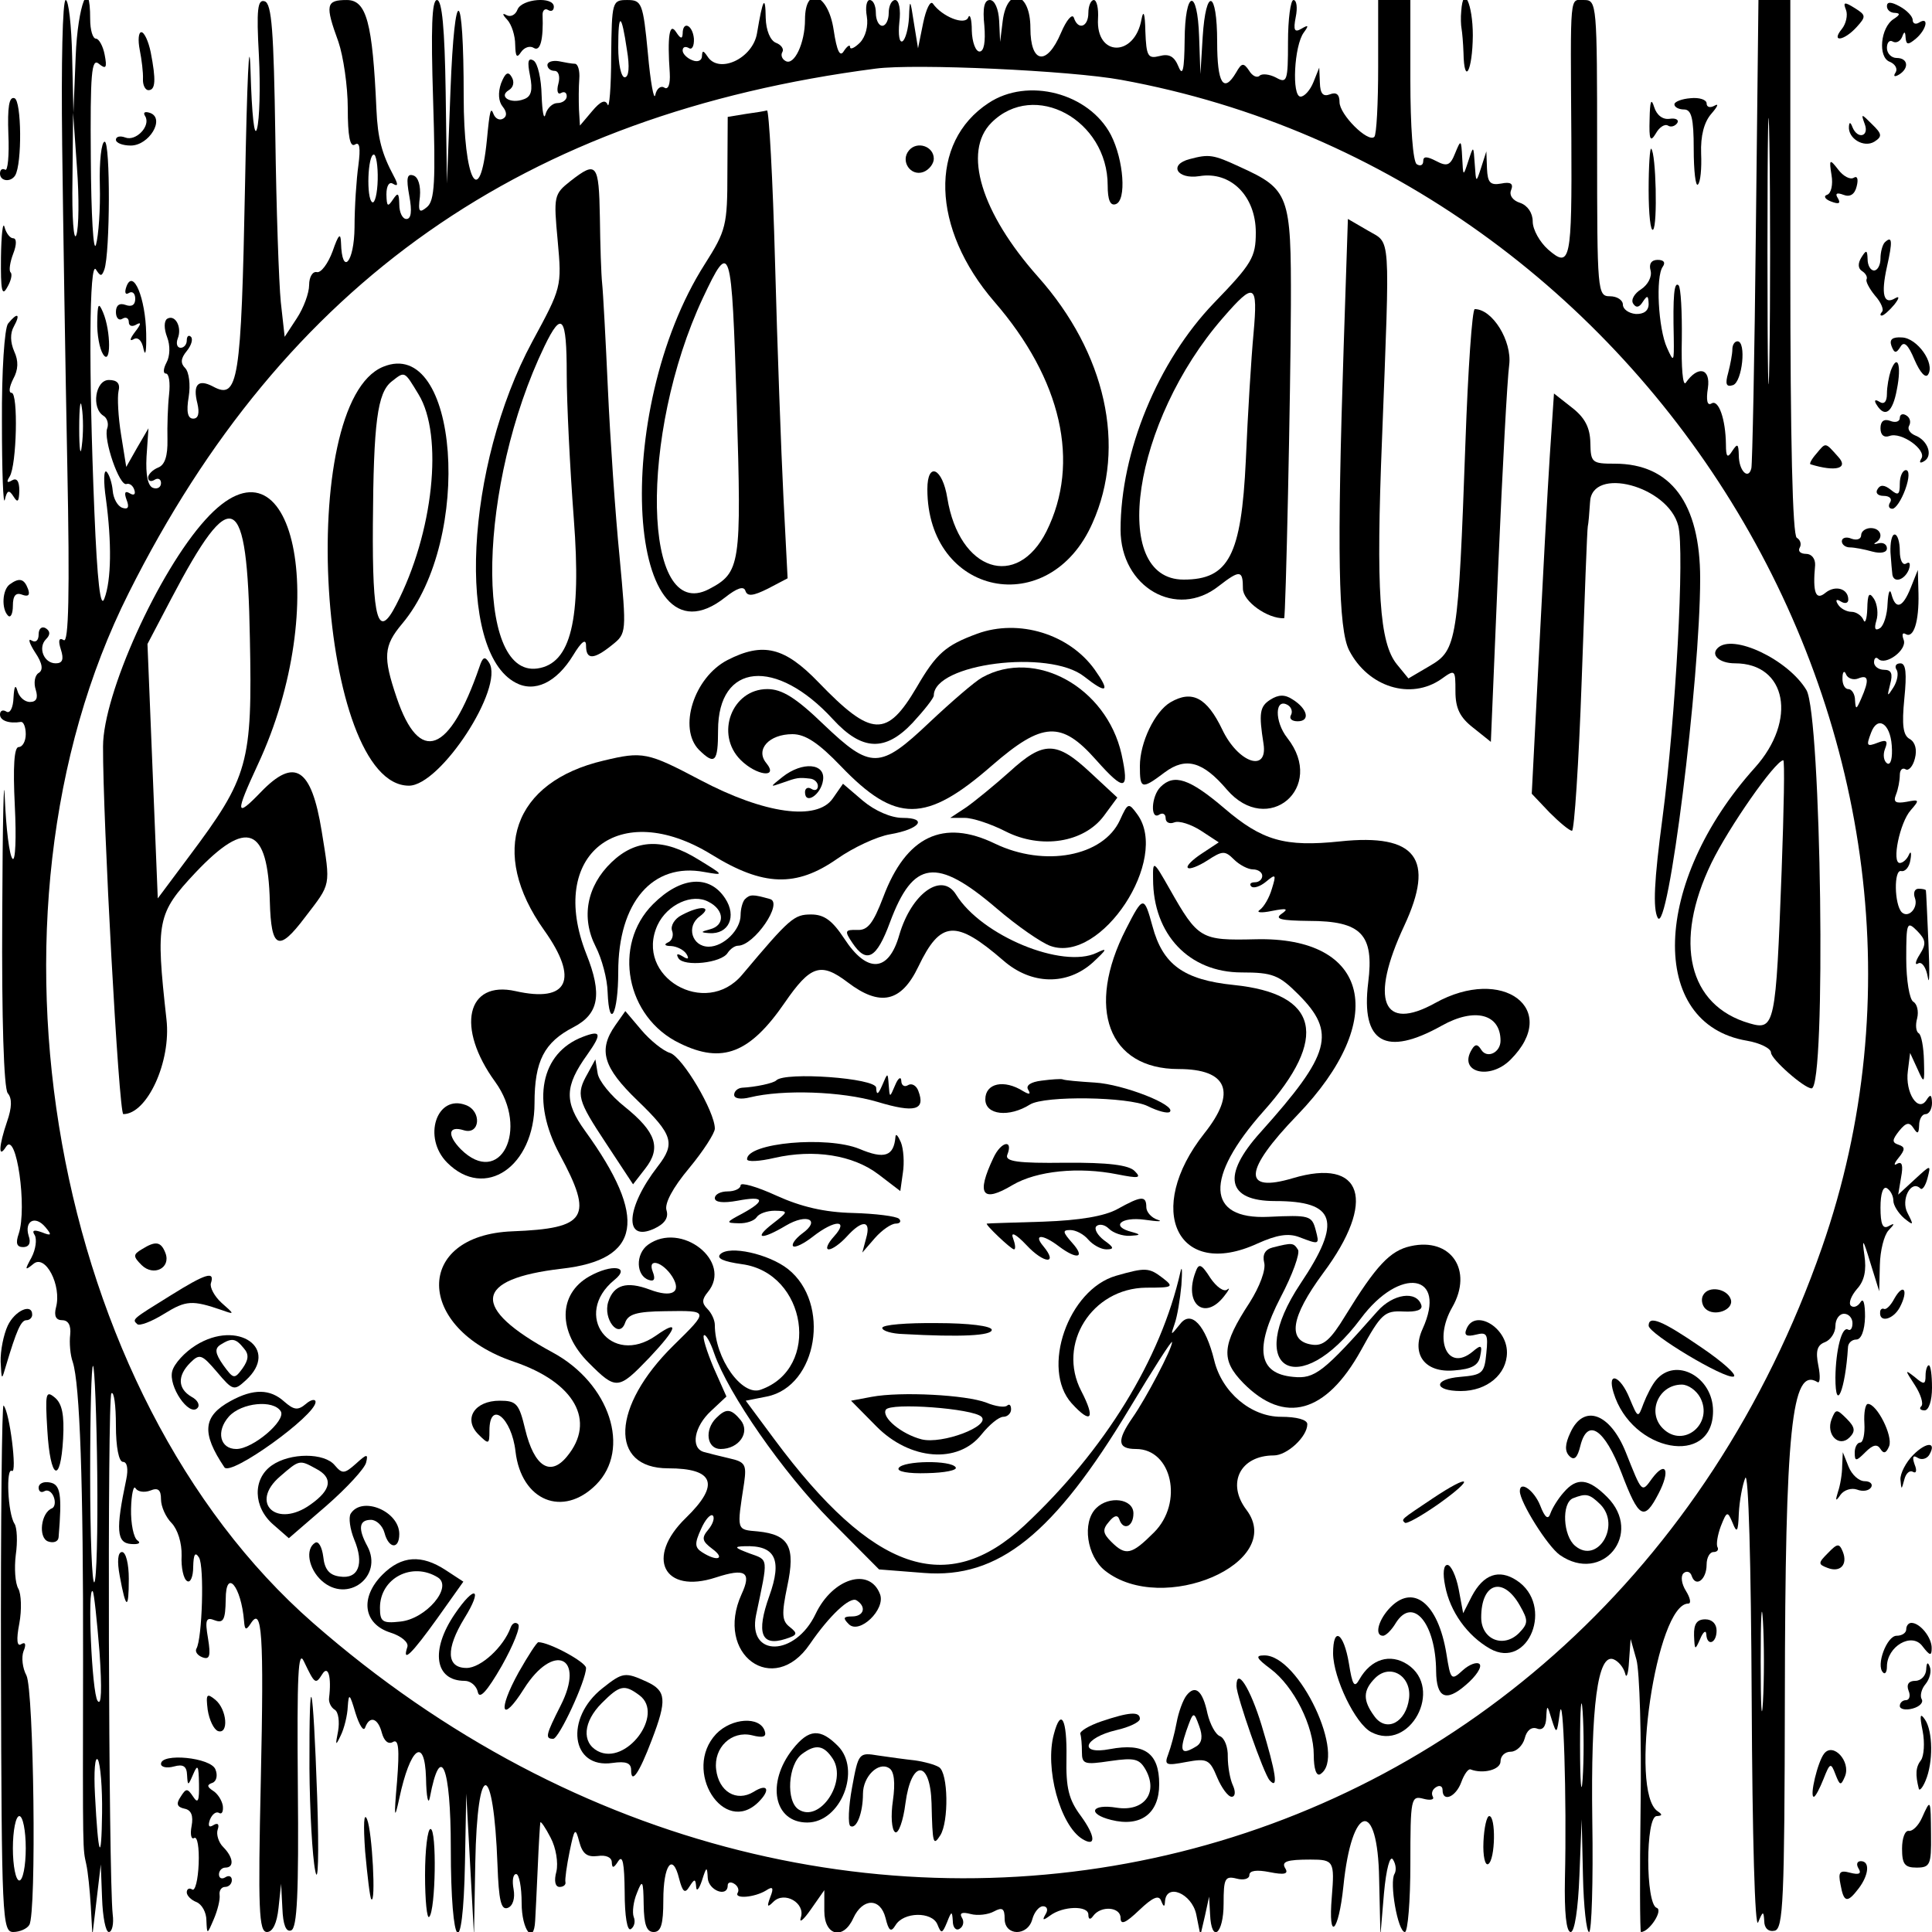 <svg version="1.0" xmlns="http://www.w3.org/2000/svg"
 width="300pt" height="300pt" viewBox="0 0 300 300"
 preserveAspectRatio="xMidYMid meet">
<g transform="translate(0,300) scale(0.05,-0.05)"
fill="#000000" stroke="none">
<path d="M193 5555 c3 -245 10 -695 16 -1001 8 -399 4 -552 -11 -542 -15 9
-18 -1 -9 -29 10 -31 5 -43 -16 -43 -37 0 -56 49 -30 75 14 14 13 25 -1 34
-12 7 -22 -1 -22 -19 0 -19 -9 -27 -22 -19 -12 8 -7 -9 11 -37 23 -34 26 -55
11 -64 -12 -7 -16 -31 -9 -52 8 -26 2 -38 -18 -38 -17 0 -34 16 -39 35 -6 21
-10 13 -12 -21 -1 -32 -11 -51 -22 -44 -11 7 -20 3 -20 -9 0 -19 28 -29 65
-23 8 1 15 -16 15 -38 0 -22 -10 -40 -22 -40 -14 0 -18 -60 -12 -182 5 -100 2
-174 -7 -165 -10 10 -20 94 -24 187 -3 94 -7 -68 -8 -360 -2 -323 5 -540 17
-555 14 -16 13 -45 -2 -88 -26 -76 -28 -118 -3 -78 32 50 66 -191 39 -271 -10
-29 -6 -41 14 -41 18 0 25 13 17 35 -14 46 20 65 52 27 21 -25 19 -28 -11 -16
-25 9 -32 6 -22 -9 7 -13 3 -44 -10 -69 -22 -40 -21 -42 6 -20 37 31 88 -67
70 -135 -7 -27 0 -40 19 -40 19 0 28 -16 25 -45 -3 -25 0 -63 8 -85 22 -68 33
-376 32 -930 -1 -611 -1 -578 10 -630 5 -22 11 -80 14 -130 l5 -90 13 110 13
110 4 -105 c2 -58 11 -105 21 -105 10 0 16 25 12 55 -13 119 -17 1604 -4 1618
8 7 14 -37 14 -100 0 -67 9 -113 22 -113 13 0 17 -22 10 -55 -33 -156 -30
-197 15 -200 23 -2 32 3 20 11 -12 8 -21 52 -20 98 1 46 8 75 14 64 7 -11 27
-14 46 -7 24 10 33 2 33 -27 0 -23 15 -56 33 -74 19 -20 32 -62 31 -101 -2
-37 6 -73 17 -79 10 -7 19 13 19 44 1 39 6 48 18 29 17 -27 10 -253 -8 -283
-5 -9 3 -21 19 -27 22 -8 26 4 17 59 -10 58 -6 67 21 56 27 -10 33 2 34 65 0
98 48 42 57 -68 2 -27 6 -29 20 -8 36 58 42 -28 32 -485 -9 -403 -6 -472 19
-472 18 0 31 27 36 75 l8 75 4 -77 c2 -50 11 -74 27 -68 19 6 24 116 21 446
-3 350 1 429 19 389 34 -71 36 -72 57 -39 18 29 29 -8 21 -74 -2 -13 6 -30 18
-37 11 -7 15 -37 10 -66 -9 -45 -8 -48 8 -14 11 22 21 63 22 90 3 43 6 41 24
-20 12 -38 25 -59 30 -45 14 38 40 30 52 -17 7 -25 20 -36 34 -28 18 11 21
-21 13 -123 -10 -113 -8 -122 7 -52 34 159 79 194 83 64 1 -60 7 -87 12 -61
33 175 65 98 65 -157 0 -322 38 -362 44 -46 l4 215 12 -220 12 -220 4 224 c6
326 57 321 69 -6 4 -110 11 -141 32 -133 16 6 23 30 18 58 -5 26 -2 47 8 47 9
0 17 -40 17 -90 0 -84 38 -133 42 -55 1 19 5 93 8 165 3 72 7 135 8 140 1 6
16 -16 32 -47 17 -32 24 -78 18 -105 -8 -29 -4 -48 10 -48 12 0 20 7 18 15 -2
8 4 51 13 95 15 73 18 76 30 30 10 -37 24 -48 57 -44 26 4 44 -4 44 -20 1 -19
6 -18 20 4 14 21 19 -7 20 -96 0 -75 8 -122 19 -115 11 7 15 24 9 38 -5 14 -1
48 10 74 17 44 20 40 21 -36 1 -62 9 -85 31 -85 23 0 30 24 30 99 0 110 29
149 49 67 11 -42 18 -48 32 -25 16 25 19 25 21 -1 1 -16 9 -7 18 20 14 44 16
45 18 8 2 -39 62 -62 62 -23 0 9 9 12 20 5 12 -7 16 -20 11 -28 -12 -20 52
-15 88 7 21 14 25 9 13 -21 -11 -30 -9 -33 10 -14 34 34 100 -4 85 -49 -6 -19
8 -8 31 25 l42 60 0 -65 c0 -77 59 -91 90 -22 29 63 84 64 100 1 10 -41 17
-46 31 -23 25 42 113 43 130 3 12 -30 15 -30 30 6 14 36 16 36 18 4 0 -20 10
-31 21 -24 12 7 15 23 7 35 -8 14 1 18 27 11 22 -6 55 -2 73 8 26 14 33 9 33
-23 0 -54 72 -55 86 -1 6 22 21 40 33 40 13 0 17 -11 8 -25 -11 -19 -8 -20 14
-4 40 30 119 32 119 3 0 -15 6 -17 15 -4 24 33 85 28 85 -6 0 -23 15 -17 58
24 42 40 61 48 68 29 8 -20 11 -20 12 -2 4 58 83 25 97 -40 l13 -65 14 60 13
60 3 -55 c4 -92 42 -62 42 33 0 78 4 87 40 78 22 -6 40 -1 40 11 0 14 23 17
63 9 45 -9 59 -6 49 11 -14 22 4 28 78 28 72 0 75 -5 66 -116 -12 -142 21
-112 36 33 26 257 107 274 111 23 l4 -175 11 130 c7 77 19 120 28 105 9 -14
11 -33 5 -44 -17 -26 10 -181 32 -181 9 0 17 96 17 212 0 203 2 212 40 202 22
-6 35 -3 30 6 -6 10 -2 23 10 30 11 7 20 3 20 -9 0 -39 41 -22 58 24 9 25 22
43 29 40 39 -15 93 -1 93 25 0 17 14 30 32 30 17 0 37 19 43 41 6 25 21 37 38
31 17 -7 28 5 29 34 2 41 3 41 17 -6 15 -47 16 -46 25 20 11 80 22 -266 16
-515 -2 -104 4 -165 18 -165 12 0 23 71 27 175 l7 175 4 -175 c2 -96 11 -175
19 -175 8 0 13 155 10 345 -5 359 17 521 66 502 15 -6 31 -25 36 -44 4 -18 10
-1 12 37 l5 70 18 -64 c10 -35 16 -240 13 -455 -3 -215 -2 -391 1 -391 26 0
70 68 49 75 -35 12 -35 285 0 285 18 1 18 5 3 15 -90 60 -4 645 95 645 10 0 6
18 -7 39 -14 22 -17 46 -8 55 10 9 22 5 26 -9 13 -36 46 -10 46 36 0 22 10 39
21 39 12 0 17 7 13 15 -5 8 0 38 10 65 19 48 21 48 37 10 13 -33 17 -27 19 30
2 39 11 88 20 110 10 23 18 -263 20 -690 2 -427 10 -713 20 -690 15 36 17 36
19 4 0 -22 13 -34 32 -30 27 5 31 93 32 726 1 830 21 1027 101 978 8 -6 10 17
3 51 -9 45 -4 64 21 73 17 7 32 29 32 50 0 21 12 38 27 38 14 0 26 -13 26 -29
0 -16 -6 -25 -14 -20 -19 11 -38 -64 -39 -149 0 -114 31 -37 39 93 0 14 12 25
26 25 15 0 26 28 27 71 0 40 -5 60 -14 45 -9 -14 -22 -18 -30 -11 -8 8 1 31
19 52 23 25 30 58 23 105 -8 55 -4 51 18 -22 l28 -90 2 81 c1 45 13 93 27 108
20 21 20 24 0 13 -18 -10 -25 6 -25 58 0 43 8 67 20 60 11 -7 20 -24 20 -39 0
-14 15 -38 33 -54 30 -24 31 -23 11 16 -22 41 11 105 40 76 6 -6 16 9 22 32
11 43 11 43 -40 -4 l-51 -47 9 54 c7 37 3 50 -12 42 -12 -8 -10 1 4 18 21 26
21 34 0 41 -21 7 -20 15 2 43 22 27 32 28 45 8 12 -19 16 -17 17 9 0 19 9 35
20 35 11 0 20 16 20 35 -1 26 -5 28 -17 9 -26 -41 -67 23 -58 90 l7 56 23 -50
c21 -47 22 -46 20 26 -1 42 -8 80 -16 85 -9 5 -11 26 -5 47 5 21 0 44 -12 51
-12 7 -22 67 -22 134 0 112 2 118 34 86 27 -28 29 -40 8 -73 -14 -22 -16 -35
-5 -28 11 7 25 -12 30 -43 5 -30 6 17 2 105 -4 88 -7 162 -8 165 -1 3 -11 5
-23 5 -12 0 -17 -13 -11 -29 11 -30 -20 -64 -41 -44 -23 24 -25 133 -2 128 13
-3 26 13 29 35 4 22 1 29 -5 15 -6 -14 -19 -25 -28 -25 -26 0 0 126 34 164 28
32 27 34 -13 26 -34 -6 -42 -1 -33 22 7 17 12 45 12 61 0 16 8 24 18 18 9 -6
23 9 29 34 7 27 1 50 -16 60 -21 11 -25 43 -17 125 8 79 5 110 -12 110 -14 0
-19 -9 -12 -20 7 -11 2 -36 -10 -55 -19 -30 -20 -29 -10 10 9 33 4 45 -19 45
-17 0 -31 11 -31 23 0 13 6 18 13 11 22 -23 91 28 79 59 -6 16 -4 24 6 18 25
-15 42 39 40 126 l-2 73 -22 -55 c-25 -63 -47 -70 -60 -20 -5 19 -10 6 -12
-29 -1 -35 -12 -70 -24 -77 -15 -9 -18 -1 -11 23 7 21 3 52 -7 68 -15 23 -20
16 -21 -30 -1 -33 -7 -49 -12 -35 -6 14 -23 25 -37 25 -15 0 -34 10 -42 23 -9
14 -5 18 9 9 13 -8 23 -5 23 6 0 34 -40 46 -71 21 -30 -25 -40 0 -32 86 1 20
-11 35 -28 35 -17 0 -26 8 -20 19 6 10 3 24 -9 31 -13 8 -20 301 -20 841 l0
829 -49 0 -50 0 -8 -715 c-4 -393 -11 -726 -14 -739 -9 -38 -39 -8 -39 40 -1
36 -4 38 -20 14 -15 -24 -20 -20 -20 20 -1 79 -23 141 -45 127 -13 -8 -17 10
-11 48 9 62 -31 71 -69 16 -9 -11 -14 49 -12 135 1 85 -3 161 -10 168 -14 13
-18 -33 -15 -164 1 -75 0 -77 -21 -30 -27 59 -36 221 -13 252 9 13 3 21 -16
21 -19 0 -28 -12 -22 -33 5 -19 -8 -44 -29 -58 -21 -13 -33 -33 -25 -45 9 -14
19 -12 30 6 14 21 17 20 18 -7 0 -21 -15 -32 -40 -31 -22 2 -40 15 -40 29 0
14 -18 26 -40 26 -39 0 -40 13 -40 460 0 447 -1 460 -40 460 -46 0 -43 33 -40
-431 2 -380 -3 -404 -72 -344 -26 23 -48 62 -48 87 0 27 -16 50 -39 58 -23 7
-35 24 -28 40 8 20 -2 26 -31 20 -34 -6 -42 3 -44 46 l-2 54 -16 -50 c-16 -49
-16 -49 -20 10 -4 59 -4 59 -20 10 -16 -49 -16 -49 -19 10 -3 57 -4 58 -22 14
-15 -38 -25 -42 -59 -24 -29 15 -40 15 -40 0 0 -13 -9 -17 -20 -10 -12 7 -20
117 -20 261 l0 249 -50 0 -50 0 0 -207 c0 -113 -5 -212 -12 -218 -19 -19 -108
69 -108 108 0 24 -10 32 -30 24 -21 -8 -30 2 -31 36 l-2 47 -18 -45 c-10 -25
-28 -45 -40 -45 -28 0 -20 159 10 199 16 22 15 25 -7 12 -22 -13 -26 -5 -18
36 6 29 3 53 -7 53 -9 0 -17 -59 -17 -131 0 -121 -3 -129 -37 -110 -21 11 -44
13 -51 6 -8 -8 -23 -1 -33 16 -17 25 -23 24 -40 -6 -39 -66 -59 -35 -59 95 0
161 -35 172 -45 15 l-7 -115 -4 115 c-5 156 -44 147 -45 -10 -1 -92 -6 -114
-19 -82 -13 32 -29 41 -59 33 -36 -9 -41 -1 -44 77 -1 55 -6 69 -12 37 -21
-118 -142 -117 -135 2 2 32 -4 58 -13 58 -9 0 -17 -18 -17 -40 0 -44 -32 -55
-45 -15 -5 14 -23 -7 -40 -47 -44 -104 -95 -96 -95 15 0 113 -72 131 -86 22
l-8 -65 -3 65 c-2 38 -14 65 -29 65 -17 0 -23 -24 -17 -80 4 -50 -1 -80 -15
-80 -12 0 -23 29 -24 65 0 36 -6 54 -11 41 -10 -26 -81 2 -110 43 -8 10 -21
-17 -30 -60 l-16 -79 -13 80 c-11 74 -13 75 -15 16 -2 -35 -11 -68 -20 -74
-10 -6 -14 20 -10 59 5 39 -1 69 -13 69 -11 0 -20 -18 -20 -40 0 -22 -9 -40
-20 -40 -11 0 -20 18 -20 40 0 22 -8 40 -19 40 -10 0 -14 -23 -9 -51 5 -30 -4
-63 -21 -81 -17 -17 -31 -23 -31 -14 0 9 -9 3 -19 -12 -12 -21 -22 -2 -32 65
-17 114 -89 140 -89 32 0 -73 -34 -145 -61 -128 -11 6 -15 19 -9 28 5 9 -4 22
-20 28 -18 7 -31 39 -32 77 -1 74 -9 61 -27 -47 -13 -79 -119 -128 -154 -72
-13 19 -16 19 -17 1 0 -14 -13 -20 -30 -13 -16 6 -30 20 -30 30 0 11 8 14 19
8 10 -7 17 6 16 29 -4 43 -35 57 -35 15 -1 -17 -7 -15 -20 5 -21 33 -28 -12
-20 -127 2 -35 -5 -53 -17 -45 -11 7 -24 -3 -28 -23 -4 -19 -15 39 -23 130
-15 156 -19 165 -64 165 -47 0 -48 -4 -50 -175 0 -96 -6 -164 -11 -150 -7 17
-22 11 -48 -20 l-38 -45 -3 50 c-1 28 -1 70 1 95 2 25 -4 46 -13 47 -9 0 -32
4 -51 8 -19 3 -35 -2 -35 -12 0 -10 10 -18 22 -18 13 0 18 -18 12 -40 -6 -22
-2 -35 8 -29 10 6 18 2 18 -10 0 -11 -13 -21 -29 -21 -15 0 -32 -16 -37 -35
-5 -19 -10 7 -12 59 -1 51 -12 100 -25 108 -17 10 -20 -3 -11 -47 9 -45 4 -65
-19 -73 -41 -16 -80 8 -47 28 15 9 18 26 9 41 -11 19 -20 13 -33 -20 -10 -29
-8 -56 5 -72 13 -16 14 -30 2 -37 -11 -7 -24 -1 -30 13 -9 24 -12 15 -21 -80
-22 -220 -72 -126 -72 135 0 345 -28 359 -41 20 l-11 -290 -4 285 c-3 195 -11
285 -27 285 -16 0 -19 -87 -12 -310 8 -254 5 -313 -19 -333 -24 -20 -28 -15
-22 32 3 34 -5 61 -20 66 -20 7 -23 -8 -13 -63 9 -48 6 -72 -9 -72 -12 0 -22
20 -22 45 -1 36 -4 39 -20 15 -16 -24 -19 -21 -20 16 0 28 9 41 21 33 15 -9
16 -2 2 24 -37 69 -50 117 -54 207 -12 271 -31 340 -92 340 -65 0 -68 -15 -26
-130 15 -44 29 -137 29 -206 0 -87 7 -122 22 -113 15 10 18 -10 11 -64 -6 -42
-12 -129 -12 -193 -1 -109 -39 -153 -42 -48 -1 33 -8 26 -26 -26 -14 -38 -36
-68 -49 -65 -13 3 -24 -15 -24 -40 0 -25 -17 -71 -38 -103 l-38 -58 -12 108
c-6 60 -14 292 -17 516 -5 325 -11 411 -33 418 -22 7 -26 -24 -18 -168 5 -98
2 -200 -6 -228 -8 -30 -16 42 -20 180 -4 127 -11 -32 -17 -352 -12 -615 -21
-671 -100 -628 -46 24 -63 6 -48 -53 7 -30 3 -47 -13 -47 -17 0 -22 21 -14 68
6 37 1 77 -11 89 -15 15 -14 30 5 53 14 17 20 37 13 44 -7 7 -13 2 -13 -11 0
-13 -9 -23 -19 -23 -11 0 -15 13 -9 29 14 35 -8 76 -33 61 -10 -7 -10 -31 0
-57 10 -26 9 -59 -2 -79 -10 -19 -11 -34 -2 -34 10 0 14 -29 10 -65 -4 -36 -6
-99 -5 -140 1 -51 -8 -79 -29 -87 -17 -7 -31 -21 -31 -31 0 -11 9 -14 20 -7
11 7 20 2 20 -10 0 -13 -11 -20 -25 -15 -16 6 -23 40 -20 97 l6 88 -35 -60
-34 -60 -16 100 c-9 55 -12 116 -8 135 6 24 -4 35 -30 35 -42 0 -55 -87 -17
-111 12 -7 17 -25 12 -39 -13 -33 38 -182 60 -173 9 3 20 -5 24 -18 5 -14 -1
-19 -14 -11 -15 9 -18 2 -10 -20 9 -23 5 -31 -13 -25 -15 5 -28 29 -30 53 -2
24 -11 51 -19 59 -9 8 -10 -30 -2 -85 18 -134 17 -252 -5 -309 -12 -33 -22 52
-31 271 -18 439 -16 784 5 751 14 -22 18 -22 26 0 18 51 19 397 1 397 -10 0
-17 -61 -15 -135 2 -74 -4 -157 -12 -185 -8 -27 -15 93 -16 267 -2 266 2 314
25 295 22 -18 26 -13 18 28 -5 27 -18 50 -27 50 -10 0 -18 27 -18 60 0 143
-39 44 -45 -115 l-7 -175 -4 175 c-2 96 -11 175 -20 175 -10 0 -14 -200 -11
-445z m1754 290 c9 -53 6 -85 -7 -85 -11 0 -20 42 -20 93 0 111 10 108 27 -8z
m3548 -960 c-3 -184 -6 -33 -6 335 0 369 3 519 6 335 3 -184 3 -486 0 -670z
m-2013 867 c1659 -302 2720 -2069 2176 -3627 -704 -2016 -3048 -2599 -4686
-1165 -811 710 -1077 2194 -572 3199 483 964 1227 1486 2320 1628 122 16 604
-6 762 -35z m-3245 -482 c-8 -22 -14 55 -12 170 l2 210 12 -170 c7 -93 6 -188
-2 -210z m936 172 c-1 -43 -9 -75 -17 -70 -19 12 -14 148 5 148 7 0 13 -35 12
-78z m-919 -827 c-4 -36 -8 -11 -8 55 0 66 4 95 8 65 5 -30 5 -84 0 -120z
m5517 -722 c32 13 35 -4 9 -63 -15 -34 -17 -35 -19 -5 0 19 -10 35 -21 35 -11
0 -19 16 -18 35 0 19 6 24 11 11 5 -13 23 -19 38 -13z m104 -208 c3 -39 -3
-62 -14 -56 -11 7 -14 27 -7 45 10 25 5 30 -21 20 -36 -14 -38 -11 -22 31 20
53 59 29 64 -40z m-5573 -2261 c2 -179 -2 -331 -9 -338 -7 -7 -13 143 -13 334
0 191 4 343 9 338 5 -5 11 -156 13 -334z m5173 -709 c-4 -69 -7 -12 -7 125 0
138 3 194 7 125 4 -69 4 -181 0 -250z m-5166 155 c8 -117 6 -170 -6 -152 -18
26 -32 359 -15 340 4 -4 13 -89 21 -188z m4606 -395 c-4 -58 -8 -11 -8 105 0
116 4 163 8 105 4 -58 4 -152 0 -210z m-4598 -105 c-2 -162 -12 -138 -22 55
-4 74 0 123 9 110 8 -14 14 -88 13 -165z"/>
<path d="M3070 5680 c-186 -122 -178 -390 18 -617 209 -241 268 -500 162 -713
-92 -183 -271 -124 -308 103 -15 94 -62 115 -62 28 0 -332 379 -410 513 -105
106 237 41 528 -169 764 -177 199 -235 389 -145 479 133 133 361 9 361 -195 0
-45 8 -64 25 -58 34 11 25 137 -15 215 -68 130 -258 180 -380 99z"/>
<path d="M2315 5646 l-55 -9 -1 -173 c0 -164 -4 -180 -70 -284 -293 -459 -244
-1276 62 -1036 38 30 59 37 64 21 6 -18 24 -16 70 7 l61 32 -13 253 c-7 139
-19 467 -26 728 -7 261 -19 474 -25 472 -7 -2 -37 -7 -67 -11z m-27 -906 c15
-497 12 -518 -87 -570 -206 -106 -217 480 -18 905 86 182 89 170 105 -335z"/>
<path d="M2823 5533 c-28 -33 5 -82 45 -67 18 7 32 26 32 41 0 39 -52 56 -77
26z"/>
<path d="M3695 5506 c-67 -17 -40 -64 30 -53 97 16 175 -62 175 -175 0 -77
-12 -97 -130 -219 -174 -181 -290 -462 -290 -704 0 -179 174 -279 305 -175 66
51 75 50 75 -8 0 -39 76 -94 128 -92 5 0 20 697 21 973 1 342 -5 359 -159 429
-82 38 -95 40 -155 24z m198 -541 c-7 -74 -18 -252 -24 -395 -14 -295 -53
-370 -193 -370 -232 0 -158 492 122 813 98 113 109 108 95 -48z"/>
<path d="M1772 5438 c-52 -41 -53 -47 -40 -186 13 -143 12 -145 -79 -313 -208
-386 -237 -961 -52 -1059 59 -32 127 0 179 85 26 43 40 53 40 30 0 -45 24 -44
81 2 45 36 45 38 23 275 -13 131 -29 364 -36 518 -7 154 -15 303 -18 330 -3
28 -6 120 -7 205 -3 168 -10 176 -91 113z m-12 -600 c0 -89 10 -291 22 -449
24 -315 -9 -450 -113 -465 -197 -28 -184 574 22 1001 54 112 69 93 69 -87z"/>
<path d="M4173 4927 c-21 -642 -17 -881 17 -947 59 -114 191 -155 286 -89 43
31 44 30 44 -38 0 -53 14 -81 55 -113 l55 -44 23 547 c13 301 28 582 34 624 9
74 -52 173 -107 173 -8 0 -21 -187 -29 -415 -22 -616 -27 -644 -109 -692 l-68
-40 -36 44 c-54 67 -65 227 -46 700 25 654 28 604 -44 647 l-62 36 -13 -393z"/>
<path d="M1190 4861 c-274 -112 -202 -1301 80 -1301 98 0 297 305 249 382 -13
21 -20 18 -30 -13 -93 -270 -186 -305 -257 -96 -43 127 -41 161 17 230 222
264 175 894 -59 798z m110 -86 c78 -128 46 -431 -70 -654 -56 -109 -74 -48
-72 250 2 317 14 409 58 444 42 33 39 34 84 -40z"/>
<path d="M4813 4584 c-7 -107 -22 -386 -34 -622 l-22 -427 55 -58 c31 -31 62
-57 70 -57 7 0 21 209 30 465 9 256 17 472 19 480 2 8 5 42 7 75 4 114 243 51
274 -73 20 -79 -8 -596 -49 -907 -26 -195 -30 -281 -15 -310 32 -61 132 740
132 1053 0 234 -91 357 -265 357 -71 0 -75 3 -76 65 -1 47 -17 78 -57 109
l-56 44 -13 -194z"/>
<path d="M638 4386 c-146 -161 -318 -542 -318 -704 -1 -218 49 -1142 63 -1142
74 0 149 163 134 294 -34 306 -29 329 90 456 160 169 225 144 231 -90 4 -147
27 -158 109 -49 82 107 80 94 52 268 -32 197 -84 230 -189 121 -79 -82 -80
-67 -10 84 233 498 112 1066 -162 762z m138 -367 c8 -390 -4 -432 -189 -679
l-97 -130 -16 395 -16 395 74 141 c189 360 236 337 244 -122z"/>
<path d="M3035 4032 c-98 -36 -127 -61 -188 -166 -93 -158 -140 -156 -305 15
-105 109 -172 126 -283 69 -104 -54 -154 -212 -88 -279 49 -48 59 -38 59 61 0
210 180 227 357 34 90 -98 162 -101 247 -11 36 39 66 77 66 85 0 99 358 145
467 59 71 -56 82 -48 33 21 -79 111 -236 159 -365 112z"/>
<path d="M5334 3987 c-22 -22 7 -47 54 -47 161 0 194 -177 62 -324 -320 -356
-333 -796 -25 -848 41 -7 75 -24 75 -37 0 -20 103 -111 126 -111 46 0 30 1160
-16 1237 -57 95 -230 177 -276 130z m199 -692 c-18 -480 -21 -496 -100 -473
-190 55 -237 252 -118 498 54 111 197 316 223 319 5 1 2 -154 -5 -344z"/>
<path d="M3050 3896 c-22 -12 -95 -75 -163 -139 -155 -147 -182 -147 -329 -7
-87 84 -130 110 -175 110 -110 0 -163 -140 -83 -220 49 -49 119 -58 80 -10
-35 42 8 90 81 90 40 0 81 -27 151 -100 170 -177 263 -177 469 3 157 136 215
139 323 17 89 -100 104 -97 79 18 -47 208 -268 330 -433 238z"/>
<path d="M3635 3819 c-49 -29 -95 -125 -95 -198 0 -72 5 -74 78 -19 65 48 118
33 192 -54 127 -148 309 6 188 160 -41 52 -39 127 2 102 11 -7 15 -21 9 -31
-6 -11 3 -19 21 -19 40 0 31 39 -16 68 -24 16 -44 15 -69 -1 -33 -21 -36 -42
-21 -137 14 -91 -79 -59 -128 44 -48 100 -94 124 -161 85z"/>
<path d="M3135 3603 c-47 -42 -107 -91 -134 -110 l-50 -33 45 0 c25 0 82 -19
127 -42 110 -56 243 -35 305 48 l42 57 -84 78 c-105 98 -145 99 -251 2z"/>
<path d="M1875 3638 c-282 -66 -358 -284 -185 -527 109 -153 75 -226 -89 -189
-152 34 -186 -113 -63 -282 107 -148 15 -330 -107 -209 -43 44 -39 74 9 59 51
-16 57 59 7 78 -91 35 -136 -101 -58 -179 117 -117 271 -12 271 185 0 131 30
189 121 236 79 41 90 102 40 227 -122 309 101 486 389 309 160 -99 263 -102
390 -13 50 35 123 69 164 76 93 16 119 51 39 51 -36 0 -86 22 -123 53 l-62 53
-32 -46 c-49 -70 -212 -48 -412 58 -163 86 -178 89 -299 60z"/>
<path d="M2430 3587 c-40 -32 -40 -32 0 -18 45 16 50 17 85 13 14 -1 25 -12
25 -23 0 -12 -9 -16 -20 -9 -11 7 -20 2 -20 -10 0 -41 50 -8 56 37 8 53 -64
59 -126 10z"/>
<path d="M3604 3556 c-29 -29 -32 -104 -4 -86 11 7 20 2 20 -11 0 -13 12 -19
27 -13 15 6 52 -6 83 -26 l55 -36 -53 -35 c-29 -19 -49 -39 -43 -44 5 -6 33 5
61 23 46 30 54 31 82 3 17 -17 44 -31 59 -31 16 0 29 -9 29 -20 0 -11 -10 -20
-23 -20 -13 0 -18 -6 -11 -13 7 -7 28 0 46 15 30 25 32 23 18 -22 -8 -28 -25
-57 -38 -66 -12 -8 5 -10 38 -3 46 9 53 7 30 -9 -23 -16 -2 -21 85 -22 163 0
203 -42 184 -192 -23 -187 54 -231 229 -133 102 57 182 36 182 -47 0 -37 -42
-57 -60 -28 -11 18 -19 18 -29 1 -44 -71 55 -97 120 -32 157 157 -24 293 -234
176 -164 -91 -204 9 -96 240 97 208 37 287 -199 262 -172 -18 -242 2 -360 103
-108 92 -156 108 -198 66z"/>
<path d="M3478 3453 c-52 -113 -234 -147 -388 -73 -161 78 -276 23 -347 -166
-31 -81 -48 -104 -81 -102 -38 1 -40 -3 -15 -40 44 -66 75 -50 117 64 72 193
144 203 331 43 63 -54 139 -107 168 -117 157 -55 371 270 269 409 -27 37 -29
37 -54 -18z"/>
<path d="M1899 3322 c-77 -74 -95 -172 -49 -262 19 -37 36 -100 37 -141 5
-122 33 -67 33 63 0 216 107 340 267 310 63 -11 63 -11 -17 38 -109 68 -195
65 -271 -8z"/>
<path d="M3581 3270 c0 -172 112 -290 275 -290 96 0 116 -8 176 -68 119 -119
101 -185 -117 -428 -122 -135 -105 -214 45 -214 189 0 209 -62 79 -256 -178
-267 -6 -367 187 -109 122 164 270 140 192 -32 -36 -79 7 -137 98 -129 55 4
76 16 81 45 7 34 3 36 -24 13 -77 -63 -122 35 -63 138 66 115 -4 218 -129 190
-64 -14 -107 -60 -203 -216 -46 -76 -69 -95 -103 -90 -78 11 -67 85 34 222
167 224 124 360 -94 295 -158 -47 -153 23 14 196 286 297 225 555 -130 546
-170 -4 -178 0 -267 157 -50 88 -52 89 -51 30z"/>
<path d="M2028 3192 c-127 -127 -84 -352 83 -432 132 -65 218 -31 326 126 80
116 112 127 196 63 100 -76 166 -62 219 49 69 144 116 147 264 19 87 -76 198
-78 278 -6 44 41 47 47 12 30 -106 -51 -358 53 -437 181 -44 71 -138 4 -176
-125 -33 -117 -100 -121 -171 -12 -37 56 -62 75 -103 75 -53 0 -66 -11 -214
-187 -114 -136 -336 -6 -263 154 30 64 108 100 159 72 49 -25 51 -73 4 -85
-30 -8 -30 -10 -2 -12 60 -4 86 52 49 108 -49 75 -138 68 -224 -18z"/>
<path d="M2313 3207 c-7 -8 -13 -30 -13 -49 0 -46 -53 -98 -99 -98 -52 0 -71
63 -28 94 43 32 1 35 -56 4 -22 -11 -35 -33 -30 -48 6 -15 0 -32 -13 -37 -13
-6 -9 -11 10 -11 18 -1 40 -12 48 -25 9 -15 5 -18 -12 -7 -17 10 -21 8 -13 -6
17 -27 134 -15 153 17 8 12 22 22 32 22 50 0 142 134 99 145 -53 15 -62 15
-78 -1z"/>
<path d="M3497 3115 c-126 -246 -55 -435 163 -435 153 0 182 -72 80 -200 -188
-238 -83 -456 165 -342 60 27 96 33 130 20 63 -24 63 -24 51 22 -12 45 -19 47
-147 41 -193 -9 -199 121 -15 328 204 228 172 365 -92 392 -156 16 -221 63
-253 183 -26 95 -29 95 -82 -9z"/>
<path d="M1911 2816 c-54 -77 -38 -131 69 -234 110 -106 118 -133 63 -204
-100 -129 -106 -237 -12 -194 33 15 46 34 39 57 -7 21 19 70 70 131 44 53 80
109 80 123 0 53 -100 222 -139 235 -21 6 -62 39 -89 71 l-50 59 -31 -44z"/>
<path d="M1810 2780 c-131 -50 -161 -199 -72 -365 106 -196 85 -230 -147 -239
-306 -12 -302 -301 5 -405 189 -64 256 -184 165 -294 -52 -64 -102 -32 -130
84 -19 80 -27 89 -79 89 -78 0 -114 -56 -67 -104 33 -33 35 -32 35 11 0 96 69
41 81 -65 18 -153 147 -206 250 -103 110 110 43 315 -135 411 -256 139 -246
228 29 260 246 28 268 157 72 428 -65 90 -64 138 7 237 46 65 43 77 -14 55z"/>
<path d="M1825 2666 c-37 -65 -32 -82 58 -218 l83 -126 38 49 c50 64 34 113
-64 192 -43 34 -81 81 -84 104 l-7 43 -24 -44z"/>
<path d="M2411 2645 c-8 -9 -65 -21 -106 -23 -14 -1 -25 -11 -25 -22 0 -12 21
-15 49 -8 102 25 285 19 396 -14 116 -35 150 -26 127 34 -6 17 -21 25 -32 18
-11 -7 -21 -1 -21 14 -1 14 -10 8 -19 -14 -17 -40 -17 -40 -20 0 -3 40 -3 40
-20 0 -13 -30 -18 -32 -19 -8 -1 30 -282 50 -310 23z"/>
<path d="M3235 2644 c-34 -4 -50 -15 -42 -28 9 -15 4 -16 -15 -5 -60 38 -118
25 -118 -25 0 -49 74 -57 139 -16 46 28 306 24 365 -5 32 -16 63 -24 69 -18
21 21 -145 86 -233 91 -49 3 -94 7 -100 10 -5 2 -35 0 -65 -4z"/>
<path d="M2781 2470 c-5 -61 -34 -71 -112 -38 -100 41 -349 19 -349 -32 0 -9
38 -7 85 4 123 28 244 9 323 -51 l68 -52 8 57 c5 31 2 74 -6 94 -9 21 -16 29
-17 18z"/>
<path d="M3085 2404 c-54 -114 -35 -141 60 -84 75 44 205 57 325 33 66 -13 76
-12 54 10 -18 19 -83 27 -216 26 -147 -2 -187 4 -180 24 20 50 -19 43 -43 -9z"/>
<path d="M2300 2319 c0 -10 -18 -19 -40 -19 -22 0 -40 -9 -40 -21 0 -13 26
-16 70 -8 84 16 90 1 15 -40 -51 -27 -52 -29 -11 -30 24 -1 49 8 56 19 7 11
32 20 56 20 43 -1 43 -2 -6 -40 -62 -48 -36 -52 41 -6 66 39 109 17 50 -25
-21 -16 -33 -33 -28 -39 6 -6 34 8 62 30 68 53 113 53 65 0 -20 -22 -27 -40
-16 -40 11 0 36 18 56 40 48 53 76 51 60 -5 l-12 -45 39 45 c22 25 51 45 65
45 13 0 18 7 10 15 -9 8 -73 16 -143 18 -88 2 -161 19 -238 54 -61 28 -111 42
-111 32z"/>
<path d="M3470 2245 c-40 -22 -117 -35 -230 -39 -93 -3 -172 -5 -175 -6 -9 0
75 -80 84 -80 6 0 4 16 -3 35 -8 21 9 13 42 -22 54 -58 100 -61 52 -3 -32 38
-2 38 49 -1 56 -42 83 -36 41 11 -30 34 -31 40 -6 40 17 0 42 -13 56 -30 14
-16 39 -30 56 -30 25 0 24 6 -7 28 -21 16 -32 36 -24 44 9 8 26 5 39 -8 13
-13 42 -23 65 -22 34 2 35 4 6 12 -67 17 -35 48 40 38 41 -6 59 -6 40 0 -19 6
-35 24 -35 39 0 37 -16 35 -90 -6z"/>
<path d="M2012 2134 c-39 -29 -37 -96 3 -109 17 -6 21 3 12 26 -17 44 31 31
61 -16 30 -49 -1 -66 -70 -40 -72 27 -112 15 -129 -38 -17 -53 33 -117 52 -66
9 28 36 36 125 37 137 2 137 3 25 -107 -192 -189 -200 -381 -16 -381 143 0
162 -50 55 -154 -127 -123 -69 -238 93 -185 92 30 112 17 80 -52 -85 -187 99
-321 212 -155 61 89 125 149 145 136 32 -20 23 -50 -14 -50 -27 0 -29 -5 -10
-24 33 -33 115 46 97 93 -32 85 -147 50 -200 -61 -63 -133 -212 -136 -185 -4
38 182 40 170 -21 192 -45 17 -49 21 -16 22 97 4 119 -41 78 -155 -41 -115
-25 -157 50 -133 38 12 39 17 14 37 -25 19 -26 40 -8 127 26 122 6 160 -91
170 -68 6 -66 1 -43 151 8 57 3 65 -46 76 -30 7 -66 16 -80 20 -41 13 -29 79
23 127 l48 45 -40 90 c-21 50 -35 95 -30 100 5 5 20 -20 32 -56 44 -126 213
-369 361 -519 l151 -152 140 -11 c231 -18 403 120 639 513 72 120 131 212 131
204 0 -21 -81 -175 -123 -235 -49 -71 -47 -97 11 -97 112 0 148 -167 56 -259
-70 -70 -88 -74 -133 -29 -26 26 -28 38 -7 62 16 20 27 22 32 8 12 -37 44 -24
44 18 0 46 -76 56 -116 16 -44 -44 -29 -149 28 -194 179 -141 563 25 439 189
-63 83 -19 169 85 169 41 0 104 58 104 97 0 14 -33 23 -82 23 -93 0 -183 76
-207 175 -27 110 -72 158 -106 113 -30 -37 -30 -37 -17 1 8 22 17 76 21 120 3
45 2 63 -3 41 -61 -271 -235 -554 -484 -787 -241 -224 -471 -145 -777 267
l-89 120 66 13 c157 32 199 290 65 396 -60 47 -182 74 -210 46 -13 -13 10 -23
67 -31 202 -27 247 -324 58 -390 -58 -21 -142 98 -142 201 0 15 -10 37 -23 50
-18 18 -17 30 1 52 79 95 -83 222 -186 147z m188 -884 c-22 -26 -20 -36 12
-60 42 -31 16 -41 -31 -11 -24 15 -24 28 -4 72 13 30 30 49 37 42 6 -7 0 -26
-14 -43z"/>
<path d="M440 2120 c-27 -16 -27 -22 0 -49 37 -36 91 -9 74 37 -14 37 -31 39
-74 12z"/>
<path d="M3953 2126 c-24 -6 -33 -22 -27 -47 6 -22 -14 -75 -45 -124 -87 -133
-90 -178 -20 -250 128 -130 257 -95 366 102 62 113 73 123 131 120 41 -2 61 5
56 20 -15 46 -88 35 -136 -19 -168 -190 -195 -211 -262 -204 -109 10 -121 88
-39 247 37 70 61 137 54 148 -14 22 -18 22 -78 7z"/>
<path d="M3713 2050 c-38 -99 28 -154 89 -75 15 19 19 28 9 20 -10 -8 -33 8
-52 36 -28 44 -36 47 -46 19z"/>
<path d="M1830 2036 c-97 -55 -98 -172 -2 -268 86 -86 92 -85 189 16 86 91 95
121 20 68 -140 -98 -261 65 -129 173 52 42 -7 51 -78 11z"/>
<path d="M3466 2038 c-149 -43 -234 -289 -138 -396 61 -67 75 -49 30 38 -76
146 33 319 201 321 84 0 88 2 52 30 -43 33 -54 33 -145 7z"/>
<path d="M530 1977 c-121 -75 -120 -74 -104 -89 6 -7 44 7 84 32 68 42 87 43
180 11 39 -14 39 -13 -2 23 -22 20 -37 48 -33 61 13 39 -16 30 -125 -38z"/>
<path d="M5290 1979 c-8 -12 -5 -32 6 -43 27 -27 90 -4 79 29 -11 33 -68 43
-85 14z"/>
<path d="M2740 1876 c0 -9 29 -18 65 -19 180 -10 275 -5 275 13 0 12 -71 21
-170 21 -94 1 -170 -5 -170 -15z"/>
<path d="M4554 1872 c-8 -19 1 -24 29 -17 35 9 39 2 33 -57 -6 -63 -12 -68
-81 -74 -85 -7 -83 -44 2 -44 81 0 143 52 143 120 0 79 -101 137 -126 72z"/>
<path d="M5120 1883 c0 -25 237 -167 264 -158 12 4 -33 45 -101 91 -121 83
-163 100 -163 67z"/>
<path d="M608 1822 c-34 -21 -67 -57 -73 -80 -13 -47 52 -142 78 -115 9 9 1
25 -18 35 -43 25 -45 65 -4 106 29 29 36 26 83 -29 49 -58 53 -59 89 -26 108
98 -24 191 -155 109z m149 -9 c17 -19 15 -36 -4 -63 -25 -34 -28 -33 -60 11
-25 36 -27 51 -8 63 35 22 47 20 72 -11z"/>
<path d="M5143 1714 c-12 -14 -29 -47 -39 -73 -17 -46 -17 -46 -43 16 -29 72
-71 86 -50 18 56 -185 309 -232 309 -57 0 106 -116 169 -177 96z m137 -54 c43
-81 -52 -160 -116 -96 -50 50 -13 136 59 136 20 0 45 -18 57 -40z"/>
<path d="M716 1649 c-86 -47 -91 -99 -19 -206 19 -29 283 161 283 203 0 10
-14 8 -30 -6 -25 -21 -37 -19 -67 7 -44 40 -96 41 -167 2z m156 -32 c17 -29
-87 -117 -138 -117 -51 0 -64 55 -23 101 39 43 138 53 161 16z"/>
<path d="M2707 1662 l-64 -12 79 -80 c104 -105 253 -117 326 -25 24 30 54 55
68 55 13 0 24 11 24 23 0 13 -5 18 -12 12 -7 -7 -36 -3 -65 9 -62 24 -265 35
-356 18z m341 -62 c29 -29 -122 -86 -186 -70 -62 16 -125 68 -111 92 14 23
271 4 297 -22z"/>
<path d="M2224 1596 c-37 -37 -29 -96 14 -96 57 0 93 52 62 90 -30 36 -45 37
-76 6z"/>
<path d="M4877 1551 c-17 -36 -18 -58 -3 -73 15 -15 25 -5 34 32 22 88 75 53
128 -85 54 -142 70 -150 115 -63 37 71 23 104 -20 47 -33 -46 -31 -47 -82 81
-49 122 -131 151 -172 61z"/>
<path d="M844 1449 c-60 -42 -58 -130 5 -184 l48 -42 117 101 c64 56 119 116
123 134 7 28 2 27 -32 -4 -35 -31 -42 -32 -65 -5 -32 40 -139 40 -196 0z m137
-10 c54 -28 49 -65 -16 -111 -105 -76 -192 4 -95 87 60 52 60 52 111 24z"/>
<path d="M2791 1441 c-7 -11 30 -18 88 -16 54 1 95 9 89 18 -14 23 -163 21
-177 -2z"/>
<path d="M4450 1347 c-100 -67 -99 -65 -87 -76 5 -5 53 22 107 60 113 81 97
94 -20 16z"/>
<path d="M4856 1365 c-17 -19 -35 -48 -41 -65 -7 -21 -17 -14 -32 25 -19 47
-63 78 -63 44 0 -34 86 -171 124 -198 132 -92 261 66 147 180 -58 58 -94 62
-135 14z m114 -37 c65 -66 -9 -187 -78 -129 -38 31 -43 133 -7 148 41 16 51
14 85 -19z"/>
<path d="M1089 1299 c-7 -12 -2 -48 11 -80 32 -76 13 -124 -45 -115 -32 4 -47
22 -51 61 -4 31 -15 50 -25 44 -32 -19 -21 -81 20 -118 80 -72 192 13 142 107
-30 55 -26 82 11 82 17 0 36 -18 42 -40 13 -50 46 -53 46 -4 0 71 -116 119
-151 63z"/>
<path d="M1188 1110 c-71 -71 -60 -153 24 -180 35 -11 58 -31 53 -45 -17 -52
14 -21 93 89 l81 114 -55 36 c-75 49 -137 45 -196 -14z m172 -9 c47 -30 -37
-129 -117 -137 -55 -6 -63 -1 -63 43 0 92 100 144 180 94z"/>
<path d="M4488 1075 c15 -80 69 -155 139 -195 120 -68 201 135 83 212 -55 36
-103 19 -139 -49 l-27 -53 -14 75 c-8 41 -24 75 -35 75 -12 0 -15 -26 -7 -65z
m232 -61 c27 -47 26 -56 -3 -86 -49 -48 -117 -19 -117 49 0 108 68 129 120 37z"/>
<path d="M1412 987 c-76 -112 -62 -207 31 -207 19 0 37 -16 41 -35 5 -24 29 3
74 81 36 64 60 123 51 130 -8 8 -18 3 -23 -10 -22 -61 -93 -126 -137 -126 -63
0 -65 59 -7 154 59 95 33 106 -30 13z"/>
<path d="M4313 1003 c-34 -38 -44 -83 -18 -83 9 0 27 18 40 40 53 84 124 -2
125 -150 1 -83 30 -97 92 -43 32 27 51 56 43 65 -8 8 -32 -1 -52 -19 -36 -33
-38 -31 -51 51 -26 159 -105 221 -179 139z"/>
<path d="M4140 865 c1 -77 69 -218 118 -244 120 -64 227 135 113 210 -54 35
-113 17 -149 -46 -16 -29 -22 -19 -33 50 -16 95 -49 116 -49 30z m236 -139
c-9 -75 -70 -107 -107 -57 -37 50 -37 81 2 120 47 46 113 6 105 -63z"/>
<path d="M1611 807 c-67 -121 -54 -163 16 -52 92 146 192 101 114 -52 -46 -91
-49 -103 -23 -103 18 0 102 181 102 220 0 18 -114 80 -148 80 -5 0 -32 -42
-61 -93z"/>
<path d="M3946 817 c72 -54 134 -177 134 -267 0 -43 8 -67 20 -60 84 52 -66
371 -174 369 -29 0 -24 -9 20 -42z"/>
<path d="M1871 757 c-118 -93 -98 -251 31 -232 42 6 58 0 58 -22 0 -46 25 -10
64 93 48 125 45 153 -15 181 -68 31 -75 30 -138 -20z m115 -22 c79 -59 -42
-220 -130 -173 -50 27 -45 91 13 149 56 56 70 59 117 24z"/>
<path d="M3840 764 c0 -31 85 -274 103 -293 28 -31 20 22 -25 171 -35 115 -78
183 -78 122z"/>
<path d="M3685 735 c-11 -14 -25 -52 -31 -85 -6 -33 -18 -77 -26 -98 -13 -34
-7 -36 56 -24 65 12 73 8 96 -48 14 -33 34 -60 45 -60 11 0 13 15 4 35 -9 19
-16 59 -16 89 1 30 -10 58 -24 64 -14 5 -31 37 -39 70 -15 72 -38 91 -65 57z
m31 -158 c-47 -29 -54 -18 -32 47 22 62 23 63 40 16 12 -32 9 -52 -8 -63z"/>
<path d="M3420 654 c-38 -13 -68 -31 -65 -39 3 -8 5 -34 5 -56 0 -38 8 -40 88
-28 77 11 91 7 111 -29 38 -71 -7 -129 -91 -116 -79 13 -93 -19 -17 -38 92
-23 149 20 149 111 0 97 -46 129 -153 109 -99 -19 -82 35 20 59 40 9 73 25 73
35 0 24 -34 21 -120 -8z"/>
<path d="M2224 615 c-106 -113 24 -319 132 -211 38 38 28 59 -16 31 -53 -32
-108 1 -116 70 -8 68 48 121 111 106 35 -9 46 -5 40 13 -15 47 -103 41 -151
-9z"/>
<path d="M3273 615 c-29 -106 19 -283 88 -326 44 -27 41 9 -4 71 -38 51 -47
87 -45 182 2 119 -17 156 -39 73z"/>
<path d="M2462 568 c-83 -105 -59 -228 45 -228 104 0 169 164 95 238 -55 55
-90 53 -140 -10z m125 -31 c44 -71 -41 -198 -106 -157 -41 25 -34 141 10 173
43 32 68 27 96 -16z"/>
<path d="M2646 448 c-11 -60 -13 -114 -5 -119 19 -11 39 41 39 100 0 54 48
101 81 80 16 -9 20 -45 12 -101 -7 -47 -4 -91 7 -98 10 -6 25 34 32 90 18 136
77 136 81 0 3 -127 5 -134 27 -100 27 42 25 195 -4 212 -13 8 -46 17 -75 21
-28 3 -79 10 -113 15 -61 10 -62 9 -82 -100z"/>
<path d="M1607 5970 c-6 -16 -21 -24 -34 -17 -14 8 -13 2 2 -14 14 -15 25 -50
25 -78 1 -37 5 -43 18 -23 10 15 28 21 40 13 20 -12 30 26 27 104 0 13 8 20
17 14 10 -6 18 -2 18 10 0 33 -100 25 -113 -9z"/>
<path d="M4538 5965 c-2 -19 -1 -44 1 -54 2 -11 5 -45 6 -75 2 -104 28 -57 29
54 0 98 -30 162 -36 75z"/>
<path d="M5733 5969 c6 -16 0 -43 -13 -59 -35 -43 7 -37 46 6 30 33 29 37 -6
59 -32 20 -37 19 -27 -6z"/>
<path d="M5860 5981 c0 -12 11 -21 25 -21 17 -1 16 -6 -4 -19 -41 -26 -50
-119 -12 -133 17 -7 25 -22 18 -33 -8 -12 -4 -15 10 -7 33 20 29 52 -7 52 -16
0 -30 14 -30 31 0 17 8 26 18 20 10 -6 23 0 29 14 7 19 10 18 11 -2 2 -23 8
-23 32 -3 33 28 42 70 10 50 -11 -7 -20 -3 -20 8 0 11 -18 30 -40 42 -27 15
-40 15 -40 1z"/>
<path d="M434 5845 c6 -30 11 -71 10 -90 -1 -19 7 -35 17 -35 22 0 24 31 7
118 -7 34 -20 62 -29 62 -9 0 -11 -25 -5 -55z"/>
<path d="M26 5583 c3 -66 -2 -116 -10 -110 -9 5 -16 0 -16 -12 0 -24 33 -28
47 -6 22 36 20 233 -2 240 -17 6 -22 -28 -19 -112z"/>
<path d="M5123 5630 c-2 -64 2 -73 19 -45 11 20 28 31 38 25 9 -6 22 -2 29 8
6 10 -5 16 -24 13 -21 -3 -40 11 -48 37 -9 29 -13 18 -14 -38z"/>
<path d="M5200 5676 c0 -9 14 -16 30 -16 23 0 30 -27 30 -123 0 -68 6 -118 13
-110 8 7 12 50 10 96 -2 55 9 98 32 124 19 22 24 33 10 25 -14 -8 -25 -5 -25
7 0 11 -22 19 -50 16 -27 -2 -50 -11 -50 -19z"/>
<path d="M451 5639 c18 -30 -29 -79 -62 -66 -16 6 -29 3 -29 -7 0 -10 21 -18
46 -18 57 0 107 83 61 101 -17 6 -24 2 -16 -10z"/>
<path d="M5791 5615 c15 -39 -22 -49 -38 -10 -6 16 -10 17 -11 2 -3 -37 46
-67 79 -47 25 16 24 24 -7 54 -34 34 -35 34 -23 1z"/>
<path d="M5120 5410 c0 -75 6 -131 14 -123 14 14 9 237 -6 251 -4 5 -8 -53 -8
-128z"/>
<path d="M5688 5456 c5 -29 -1 -57 -14 -61 -12 -4 -6 -14 13 -21 24 -9 30 -6
21 10 -10 15 -4 19 17 11 20 -8 35 1 41 26 6 23 2 34 -9 27 -11 -7 -33 5 -48
25 -27 35 -29 33 -21 -17z"/>
<path d="M3 5200 c-1 -101 3 -122 19 -93 12 20 17 41 11 47 -6 5 -2 32 8 58
11 28 11 48 0 48 -10 0 -22 16 -27 35 -5 19 -10 -23 -11 -95z"/>
<path d="M5853 5247 c-7 -8 -13 -30 -13 -50 0 -20 -9 -37 -20 -37 -11 0 -20
16 -20 35 -1 29 -4 30 -19 6 -12 -19 -11 -35 2 -43 11 -7 17 -18 14 -25 -4 -6
8 -29 26 -51 19 -21 28 -44 22 -50 -6 -7 -7 -12 -1 -12 6 0 23 15 39 34 15 19
17 28 3 20 -36 -22 -45 11 -26 97 18 80 17 99 -7 76z"/>
<path d="M393 5111 c-7 -19 -4 -28 7 -21 11 7 20 -1 20 -18 0 -19 -11 -26 -30
-19 -19 7 -30 -1 -30 -22 0 -18 9 -28 20 -21 11 7 20 2 20 -10 0 -13 11 -16
25 -7 15 8 12 -1 -5 -23 -16 -21 -19 -31 -6 -24 14 9 27 -3 32 -31 6 -25 9 -3
8 49 -2 110 -40 202 -61 147z"/>
<path d="M302 5000 c-1 -38 7 -83 18 -100 25 -39 25 71 0 130 -14 33 -17 27
-18 -30z"/>
<path d="M25 4995 c-11 -14 -20 -147 -19 -305 0 -154 4 -263 9 -242 7 30 13
32 27 10 13 -21 17 -16 18 18 0 30 -8 41 -23 32 -15 -9 -18 -5 -7 12 22 35 27
260 6 260 -10 0 -7 19 5 43 16 29 17 56 3 86 -12 28 -13 56 -1 77 22 40 11 45
-18 9z"/>
<path d="M5874 4926 c9 -24 15 -24 28 -3 11 19 24 7 44 -41 17 -39 34 -58 42
-45 22 35 -34 113 -81 115 -30 2 -40 -6 -33 -26z"/>
<path d="M5380 4915 c0 -14 -6 -46 -13 -73 -10 -35 -6 -45 15 -38 29 10 42
136 14 136 -9 0 -16 -11 -16 -25z"/>
<path d="M5872 4849 c-6 -18 -12 -50 -12 -72 0 -25 -9 -34 -23 -25 -14 9 -18
5 -9 -9 26 -42 50 -24 63 48 15 75 2 113 -19 58z"/>
<path d="M5900 4702 c0 -11 -13 -16 -30 -9 -19 7 -30 -1 -30 -23 0 -21 11 -30
28 -24 36 14 116 -43 99 -70 -8 -13 -4 -16 9 -8 28 17 11 65 -29 80 -16 7 -24
20 -18 30 6 11 3 25 -9 32 -11 7 -20 3 -20 -8z"/>
<path d="M5640 4590 c-14 -16 -22 -31 -17 -32 78 -24 119 -13 86 23 -42 47
-38 46 -69 9z"/>
<path d="M5900 4498 c0 -35 -5 -38 -28 -19 -20 16 -33 16 -41 2 -8 -12 1 -21
19 -21 18 0 27 -9 20 -20 -7 -11 -4 -20 7 -20 10 0 28 27 40 60 13 36 13 60 2
60 -10 0 -19 -19 -19 -42z"/>
<path d="M5780 4338 c0 -12 -13 -17 -30 -11 -16 7 -30 3 -30 -8 0 -10 11 -19
25 -19 14 0 45 -6 70 -13 26 -7 45 -3 45 10 0 12 -11 19 -25 16 -14 -4 -18 -3
-10 2 26 15 16 45 -15 45 -16 0 -30 -10 -30 -22z"/>
<path d="M5871 4285 c2 -30 5 -62 6 -70 5 -27 38 -16 51 16 6 18 3 26 -8 19
-11 -7 -20 10 -20 39 0 28 -7 51 -16 51 -9 0 -14 -25 -13 -55z"/>
<path d="M30 4185 c-23 -17 -26 -76 -5 -97 8 -8 15 6 15 31 0 31 9 42 29 34
19 -7 25 -1 18 18 -12 32 -27 36 -57 14z"/>
<path d="M5883 1967 c-11 -21 -25 -35 -32 -32 -6 3 -12 -2 -12 -9 -4 -35 40
-25 61 14 28 53 12 78 -17 27z"/>
<path d="M24 1883 c-13 -28 -23 -78 -22 -112 3 -59 3 -59 17 -11 32 107 46
140 63 140 10 0 18 8 18 17 0 37 -54 13 -76 -34z"/>
<path d="M5980 1728 c0 -28 -5 -29 -33 -5 -32 25 -32 24 0 -25 18 -28 27 -57
20 -65 -8 -7 -3 -13 10 -13 13 0 23 30 23 70 0 39 -4 70 -10 70 -5 0 -10 -15
-10 -32z"/>
<path d="M147 1558 c9 -153 41 -170 49 -26 4 74 -3 109 -26 128 -28 23 -30 13
-23 -102z"/>
<path d="M3 823 c2 -780 4 -823 38 -823 20 0 43 10 50 22 23 36 14 731 -9 775
-12 22 -16 56 -9 75 9 21 6 30 -7 22 -13 -9 -16 13 -6 64 8 43 6 92 -3 108
-10 17 -13 64 -8 105 6 41 4 85 -4 97 -21 32 -27 176 -8 164 17 -11 -7 185
-26 203 -5 6 -9 -360 -8 -812z m77 -563 c0 -55 -9 -100 -20 -100 -11 0 -20 45
-20 100 0 55 9 100 20 100 11 0 20 -45 20 -100z"/>
<path d="M5790 1580 c2 -33 -4 -60 -13 -60 -9 0 -17 -14 -17 -31 0 -28 4 -28
33 1 24 24 37 26 47 10 10 -16 18 -13 27 9 12 32 -38 131 -66 131 -8 0 -13
-27 -11 -60z"/>
<path d="M5688 1592 c-18 -47 23 -89 56 -56 19 19 17 32 -9 58 -31 31 -34 31
-47 -2z"/>
<path d="M5942 1482 c-23 -23 -41 -58 -40 -77 3 -33 3 -33 12 0 5 20 17 30 27
24 10 -6 13 4 5 23 -8 23 -5 30 9 21 12 -8 28 -4 36 8 25 42 -8 42 -49 1z"/>
<path d="M5721 1447 c0 -24 -6 -60 -13 -80 -9 -29 -7 -31 8 -9 11 15 34 22 51
16 18 -7 37 -4 44 7 6 10 -3 19 -20 19 -18 0 -40 20 -50 45 l-18 45 -2 -43z"/>
<path d="M120 1380 c0 -12 8 -17 18 -11 10 6 23 -2 29 -18 6 -16 3 -31 -5 -35
-35 -13 -44 -91 -13 -103 17 -6 32 -1 33 13 11 133 6 164 -27 170 -19 4 -35
-3 -35 -16z"/>
<path d="M5677 1177 c-31 -31 -31 -35 -2 -46 40 -16 64 10 48 50 -11 27 -17
26 -46 -4z"/>
<path d="M372 1105 c19 -104 28 -107 28 -8 0 46 -9 83 -21 83 -13 0 -16 -28
-7 -75z"/>
<path d="M5261 921 c2 -47 3 -47 19 -11 9 22 18 29 19 15 2 -39 32 -29 32 11
0 21 -14 35 -35 35 -26 0 -36 -14 -35 -50z"/>
<path d="M5920 940 c0 -11 -13 -20 -30 -20 -30 0 -65 -92 -42 -114 6 -7 12 1
12 18 0 63 77 108 110 64 23 -30 29 -32 29 -7 1 33 -36 79 -63 79 -9 0 -16 -9
-16 -20z"/>
<path d="M5982 815 c-1 -19 -16 -35 -34 -35 -20 0 -28 -11 -21 -30 7 -16 3
-30 -8 -30 -10 0 -19 -8 -19 -18 0 -10 18 -14 40 -8 22 6 34 19 28 29 -6 10
-1 32 12 47 13 16 19 40 13 54 -6 16 -10 13 -11 -9z"/>
<path d="M645 690 c5 -32 19 -61 32 -66 34 -11 28 67 -8 97 -27 22 -30 18 -24
-31z"/>
<path d="M961 508 c1 -131 9 -274 18 -318 9 -47 12 48 6 230 -13 371 -25 420
-24 88z"/>
<path d="M5971 624 c7 -36 4 -77 -5 -90 -17 -22 -18 -45 -7 -89 2 -8 12 3 21
25 24 56 23 154 -2 190 -15 22 -17 13 -7 -36z"/>
<path d="M5665 554 c-20 -25 -46 -134 -32 -134 5 0 18 25 30 55 20 51 23 52
37 15 14 -36 17 -37 30 -6 18 46 -37 106 -65 70z"/>
<path d="M500 522 c0 -10 18 -14 40 -8 29 8 40 1 41 -27 2 -34 3 -34 19 3 14
33 17 27 18 -30 1 -53 -3 -63 -18 -40 -18 27 -22 27 -39 0 -15 -22 -11 -32 12
-37 21 -4 28 -22 22 -54 -5 -26 -1 -43 8 -37 10 6 16 -30 14 -80 -2 -50 -11
-86 -20 -80 -9 6 -17 2 -17 -9 0 -10 14 -24 30 -30 17 -7 31 -32 31 -57 2 -45
2 -45 23 4 12 28 20 61 18 75 -2 14 6 25 17 25 12 0 21 10 21 21 0 12 -9 16
-20 9 -11 -7 -20 -3 -20 9 0 11 9 21 20 21 28 0 25 32 -7 64 -14 14 -22 39
-17 54 6 17 0 22 -13 14 -14 -9 -18 -3 -11 17 7 17 19 26 28 21 9 -6 14 4 12
22 -3 17 -16 38 -31 47 -18 12 -19 18 -2 24 13 4 18 23 10 42 -14 37 -169 52
-169 17z"/>
<path d="M5969 355 c-11 -25 -30 -43 -41 -41 -12 2 -21 -23 -21 -55 0 -48 8
-59 45 -59 42 0 46 9 45 100 -1 115 -1 115 -28 55z"/>
<path d="M1134 250 c7 -77 15 -144 19 -148 15 -18 3 210 -13 248 -10 24 -12
-15 -6 -100z"/>
<path d="M4607 280 c-2 -44 5 -75 15 -69 22 14 24 149 3 149 -8 0 -16 -36 -18
-80z"/>
<path d="M1320 177 c0 -79 6 -138 13 -130 20 20 24 273 4 273 -9 0 -17 -64
-17 -143z"/>
<path d="M5772 197 c10 -16 1 -20 -26 -13 -33 9 -38 2 -30 -37 10 -56 21 -58
56 -12 32 42 36 85 7 85 -12 0 -15 -10 -7 -23z"/>
</g>
</svg>
